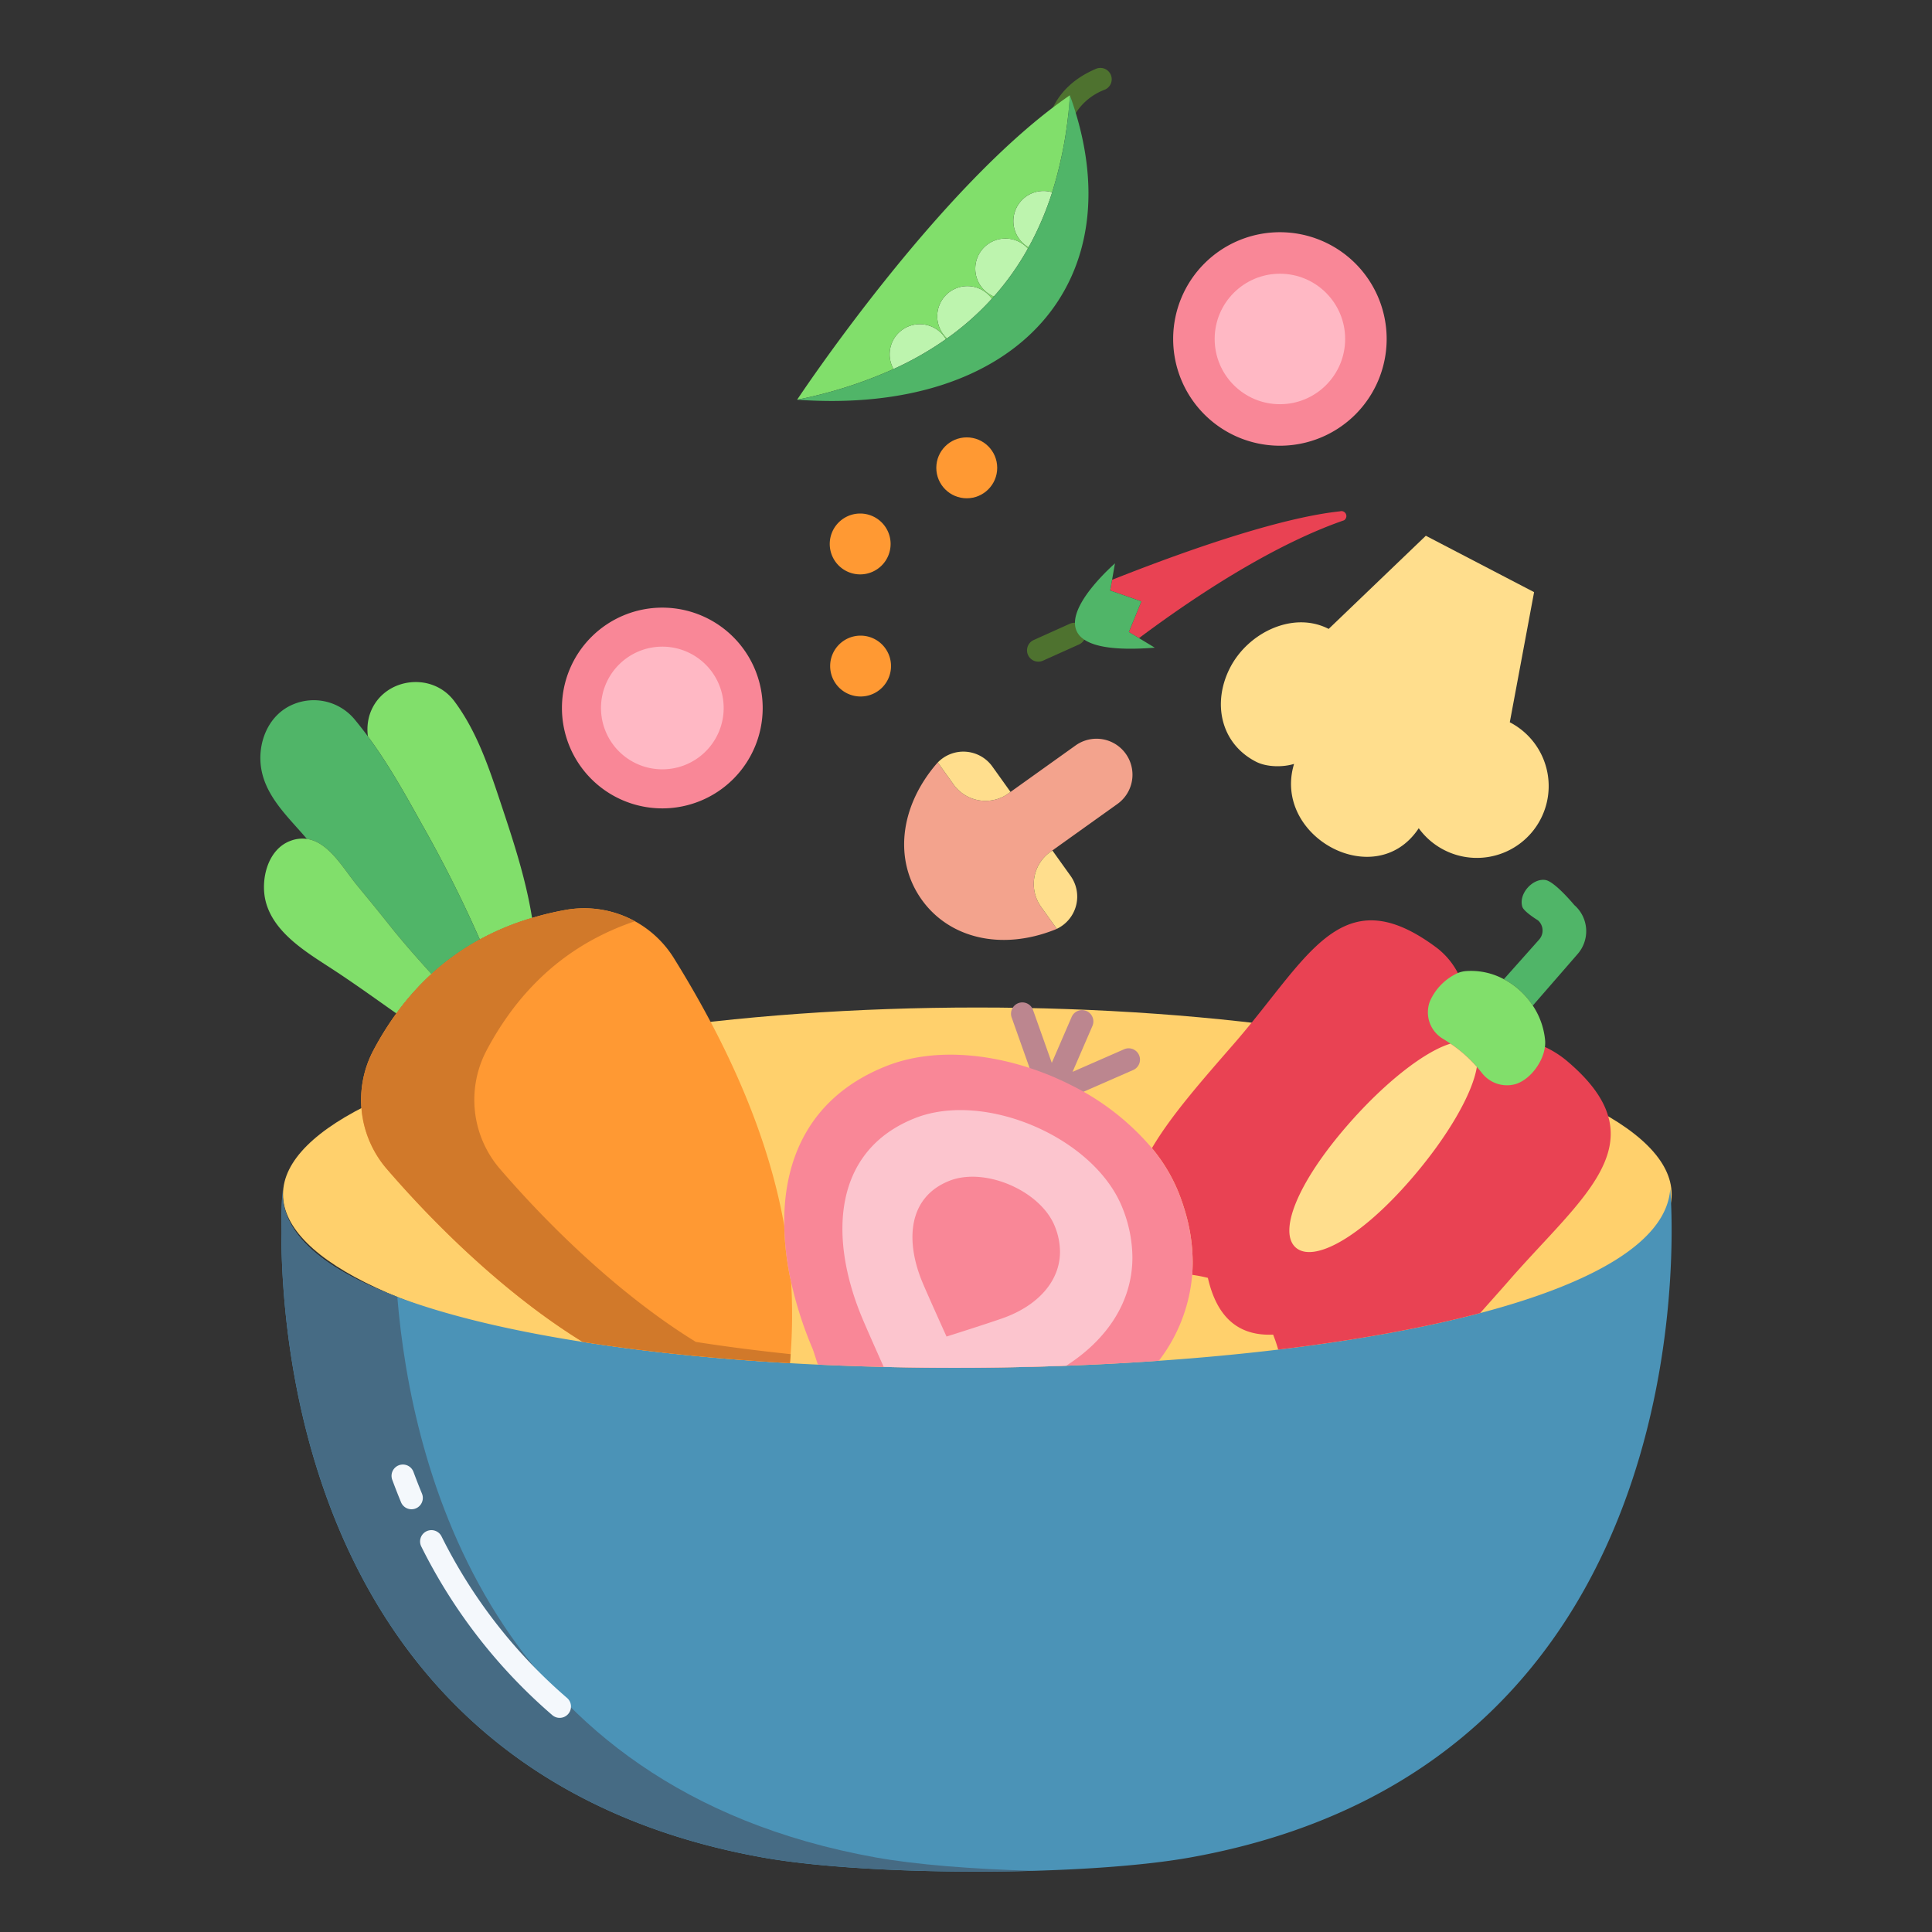 <svg id="Layer_1" height="300" viewBox="0 0 512 512" width="300" xmlns="http://www.w3.org/2000/svg" data-name="Layer 1" version="1.1" xmlns:xlink="http://www.w3.org/1999/xlink" xmlns:svgjs="http://svgjs.dev/svgjs"><rect x="0" y="0" width="512" height="512" fill="#333333" stroke="none"/><g width="100%" height="100%" transform="matrix(1,0,0,1,0,0)"><path d="m294.378 19.829a3 3 0 0 0 -3.933-1.591c-5.565 2.362-9.484 5.983-11.645 10.772l5.988 1.437a15.662 15.662 0 0 1 8-6.685 3 3 0 0 0 1.59-3.933z" fill="#4e722f" fill-opacity="1" data-original-color="#436f1eff" stroke="none" stroke-opacity="1"/><ellipse cx="259" cy="316.5" fill="#ffd06c" rx="184" ry="49.5" fill-opacity="1" data-original-color="#ffefccff" stroke="none" stroke-opacity="1"/><path d="m442.63 315.08s13.78 151.85-127.15 177.16c-27.91 5.01-85.51 5.01-113.42 0-138.77-24.92-127.53-172.53-127.15-177.05-1.15 19.63 32.33 33.04 79.5 40.43 16.88 2.65 35.51 4.52 54.93 5.63q3.69.225 7.42.39 8.64.405 17.43.61c16.03.39 32.32.28 48.37-.32 8.27-.3 16.47-.74 24.54-1.31 10.84-.75 21.45-1.74 31.64-2.96q7.41-.885 14.53-1.94c5.88-.87 11.59-1.82 17.09-2.86a.01.01 0 0 0 .01-.01c7.75-1.45 15.09-3.08 21.89-4.87 29.76-7.85 49.4-18.85 50.37-32.9z" fill="#4b93b7" fill-opacity="1" data-original-color="#5d74f1ff" stroke="none" stroke-opacity="1"/><path d="m400.11 191.41a19.029 19.029 0 1 1 -24.13 28.08c-11.39 17.25-38.89 2.26-33.04-17.05-2.78.88-7.15.94-10.11-.59-9.36-4.82-11.65-15.59-6.83-24.93s16.77-15.07 26.11-10.25l25.75-24.69 28.69 14.94z" fill="#ffde8d" fill-opacity="1" data-original-color="#ffde8dff" stroke="none" stroke-opacity="1"/><path d="m339.19 61.54a28.29 28.29 0 1 1 -28.29 28.29 28.282 28.282 0 0 1 28.29-28.29z" fill="#f98797" fill-opacity="1" data-original-color="#f98797ff" stroke="none" stroke-opacity="1"/><path d="m356.17 137.89c-16.36 5.66-35.62 17.24-54.32 31.22l-2.69-1.63 3.32-8.11-8.27-2.89.5-2.82c23.27-9.23 45.9-16.61 60.38-18.15a1.316 1.316 0 0 1 1.08 2.38z" fill="#e94253" fill-opacity="1" data-original-color="#e94253ff" stroke="none" stroke-opacity="1"/><path d="m298.34 199.76a9.53 9.53 0 0 1 -2.21 13.3l-17.24 12.32-.58.42a10.416 10.416 0 0 0 -2.41 14.52l4.17 5.83c-.17.08-.34.15-.51.22-14.14 5.61-27.95 2.33-35.29-7.94s-5.99-24.4 3.88-35.97c.12-.14.25-.28.38-.41l4.17 5.83a10.406 10.406 0 0 0 14.52 2.41l.58-.42 17.24-12.32a9.531 9.531 0 0 1 13.3 2.21z" fill="#f3a38d" fill-opacity="1" data-original-color="#f3a38dff" stroke="none" stroke-opacity="1"/><path d="m286.73 169.05-9.56 4.3-1.7-3.8 9.41-4.23a4.953 4.953 0 0 0 1.85 3.73z" fill="#81df6b" fill-opacity="1" data-original-color="#81df6bff" stroke="none" stroke-opacity="1"/><path d="m283.7 232.1a9.45 9.45 0 0 1 -3.63 14.05l-4.17-5.83a10.416 10.416 0 0 1 2.41-14.52l.58-.42z" fill="#ffde8d" fill-opacity="1" data-original-color="#ffde8dff" stroke="none" stroke-opacity="1"/><path d="m276.53 50.61a8.017 8.017 0 0 1 2.31.34 81.034 81.034 0 0 1 -6.25 14.59 7.987 7.987 0 0 1 3.94-14.93z" fill="#bdf4ae" fill-opacity="1" data-original-color="#bdf4aeff" stroke="none" stroke-opacity="1"/><path d="m266.45 63.21a7.95 7.95 0 0 1 5.95 2.67 71.612 71.612 0 0 1 -9.01 12.7h-.01a7.992 7.992 0 0 1 3.07-15.37z" fill="#bdf4ae" fill-opacity="1" data-original-color="#bdf4aeff" stroke="none" stroke-opacity="1"/><path d="m267.8 209.87-.58.42a10.406 10.406 0 0 1 -14.52-2.41l-4.17-5.83a9.448 9.448 0 0 1 14.47 1.11z" fill="#ffde8d" fill-opacity="1" data-original-color="#ffde8dff" stroke="none" stroke-opacity="1"/><circle cx="256.2" cy="123.98" fill="#ff9933" r="8.07" fill-opacity="1" data-original-color="#ff9933ff" stroke="none" stroke-opacity="1"/><path d="m256.36 75.82a8 8 0 0 1 6.5 3.34 73.781 73.781 0 0 1 -11.9 10.53 7.99 7.99 0 0 1 5.4-13.87z" fill="#bdf4ae" fill-opacity="1" data-original-color="#bdf4aeff" stroke="none" stroke-opacity="1"/><path d="m243.75 85.91a8 8 0 0 1 6.92 3.98 85.831 85.831 0 0 1 -13.87 7.91 7.838 7.838 0 0 1 -1.03-3.91 7.976 7.976 0 0 1 7.98-7.98z" fill="#bdf4ae" fill-opacity="1" data-original-color="#bdf4aeff" stroke="none" stroke-opacity="1"/><path d="m250.67 89.89a7.989 7.989 0 0 0 -14.9 4 7.838 7.838 0 0 0 1.03 3.91 118.362 118.362 0 0 1 -25.55 8.13s37.82-57.15 72.28-80.68a108.188 108.188 0 0 1 -4.69 25.7 7.986 7.986 0 0 0 -6.25 14.59 3.718 3.718 0 0 1 -.19.34 7.987 7.987 0 1 0 -9.02 12.7c-.17.2-.34.39-.52.58a7.987 7.987 0 1 0 -11.9 10.53c-.1.07-.19.14-.29.2z" fill="#81df6b" fill-opacity="1" data-original-color="#81df6bff" stroke="none" stroke-opacity="1"/><path d="m228.06 168.45a8.065 8.065 0 1 1 -8.06 8.06 8.064 8.064 0 0 1 8.06-8.06z" fill="#ff9933" fill-opacity="1" data-original-color="#ff9933ff" stroke="none" stroke-opacity="1"/><path d="m227.96 136.09a8.065 8.065 0 1 1 -8.07 8.06 8.07 8.07 0 0 1 8.07-8.06z" fill="#ff9933" fill-opacity="1" data-original-color="#ff9933ff" stroke="none" stroke-opacity="1"/><path d="m211.25 105.93a118.362 118.362 0 0 0 25.55-8.13 85.831 85.831 0 0 0 13.87-7.91c.1-.06.19-.13.29-.2a73.781 73.781 0 0 0 11.9-10.53c.18-.19.35-.38.52-.58h.01a71.612 71.612 0 0 0 9.01-12.7 3.718 3.718 0 0 0 .19-.34 81.034 81.034 0 0 0 6.25-14.59 108.188 108.188 0 0 0 4.69-25.7c17.65 48.74-13.45 84.88-72.28 80.68z" fill="#50b568" fill-opacity="1" data-original-color="#50b568ff" stroke="none" stroke-opacity="1"/><path d="m175.52 161.03a26.6 26.6 0 1 1 -26.6 26.59 26.592 26.592 0 0 1 26.6-26.59z" fill="#f98797" fill-opacity="1" data-original-color="#f98797ff" stroke="none" stroke-opacity="1"/><path d="m141 243.25v.01a70.092 70.092 0 0 0 -13.85 5.72 338.044 338.044 0 0 0 -15.42-30.67c-4.39-7.91-8.83-15.86-14.22-23.14a13.262 13.262 0 0 1 .38-5.53c3.03-9.92 16.36-12.03 22.5-3.83 5.97 7.98 9.16 17.55 12.27 26.9 3.34 10.02 6.67 20.09 8.34 30.54z" fill="#81df6b" fill-opacity="1" data-original-color="#81df6bff" stroke="none" stroke-opacity="1"/><path d="m97.51 195.17c5.39 7.28 9.83 15.23 14.22 23.14a338.044 338.044 0 0 1 15.42 30.67 64.913 64.913 0 0 0 -12.8 9.13c-3.58-3.94-7.37-8.22-10.69-12.37-3.95-4.94-3.95-4.94-9-11.08-3.64-4.42-7.51-11.5-13.33-12.34-4.74-5.58-10.81-11.02-12.09-18.55-1.15-6.78 1.81-14.34 8.41-17.09a14.072 14.072 0 0 1 16.37 4.02q1.815 2.19 3.49 4.47z" fill="#50b568" fill-opacity="1" data-original-color="#50b568ff" stroke="none" stroke-opacity="1"/><path d="m114.35 258.11a69.872 69.872 0 0 0 -9.31 10.46c-5.7-4.01-11.33-8.08-17.19-11.89-6.68-4.35-15.28-9.48-17.42-17.73-1.49-5.76.47-14.01 6.72-16.18a8.727 8.727 0 0 1 4.18-.45c5.82.84 9.69 7.92 13.33 12.34 5.05 6.14 5.05 6.14 9 11.08 3.32 4.15 7.11 8.43 10.69 12.37z" fill="#81df6b" fill-opacity="1" data-original-color="#81df6bff" stroke="none" stroke-opacity="1"/><circle cx="339.19" cy="89.83" fill="#ffb8c4" r="17.29" fill-opacity="1" data-original-color="#ffb8c4ff" stroke="none" stroke-opacity="1"/><path d="m175.52 171.37a16.255 16.255 0 1 1 -16.25 16.25 16.25 16.25 0 0 1 16.25-16.25z" fill="#ffb8c4" fill-opacity="1" data-original-color="#ffb8c4ff" stroke="none" stroke-opacity="1"/><path d="m105.04 268.57a69.872 69.872 0 0 1 9.31-10.46 64.913 64.913 0 0 1 12.8-9.13 70.092 70.092 0 0 1 13.85-5.72 79.809 79.809 0 0 1 8.78-2.1 27.962 27.962 0 0 1 28.77 12.7q5.385 8.655 9.84 17.09 14.88 28.125 19.45 53.88a74.142 74.142 0 0 0 1.82 14.95 144.812 144.812 0 0 1 -.32 21.47c-19.42-1.11-38.05-2.98-54.93-5.63-16.94-10.39-35.52-26.84-51.91-45.84a28.05 28.05 0 0 1 -3.56-31.4 80.862 80.862 0 0 1 6.1-9.81z" fill="#ff9933" fill-opacity="1" data-original-color="#ff9933ff" stroke="none" stroke-opacity="1"/><path d="m426.01 295.22c-1.43-4.39-4.75-8.95-10.55-13.89a26.353 26.353 0 0 0 -6.04-3.88l-23.07-19.59a20.077 20.077 0 0 0 -5.46-6.58c-23.53-17.69-32.65-.58-49.35 19.93h-.01c-1.4 1.73-2.87 3.48-4.39 5.24-8.5 9.78-16.76 19.1-21.87 27.82a44.108 44.108 0 0 1 7.06 11.75 56.178 56.178 0 0 1 1.85 5.43 47.309 47.309 0 0 1 1.89 13.03c0 1.14-.04 2.26-.13 3.37a37.448 37.448 0 0 1 4.16.8c2.24 9.78 7.5 15.47 17.29 15.04a40.942 40.942 0 0 1 1.35 3.97q7.41-.885 14.53-1.94c5.88-.87 11.59-1.82 17.09-2.86a.01.01 0 0 0 .01-.01c7.75-1.45 15.09-3.08 21.89-4.87v-.01c2.31-2.6 5.27-5.9 7.47-8.42 15.1-17.37 31.01-29.84 26.28-44.33z" fill="#e94253" fill-opacity="1" data-original-color="#e94253ff" stroke="none" stroke-opacity="1"/><path d="m417.2 239.84a9.185 9.185 0 0 1 .91 12.96l-11.9 13.69a20.923 20.923 0 0 0 -7.67-6.99v-.01c2.11-2.37 6.52-7.31 9.35-10.5a3.592 3.592 0 0 0 -.33-5.1s-3.74-2.28-4.13-3.59c-1.06-3.49 2.84-7.67 6.16-7.08 2.48.43 7.61 6.62 7.61 6.62z" fill="#50b568" fill-opacity="1" data-original-color="#50b568ff" stroke="none" stroke-opacity="1"/><path d="m406.21 266.49a19.9 19.9 0 0 1 3.26 9.2 8.027 8.027 0 0 1 -.05 1.76c-.52 3.99-3.75 8.39-7.43 9.73a7.147 7.147 0 0 1 -.79.23 8.407 8.407 0 0 1 -8.43-3c-.45-.57-.91-1.12-1.39-1.66a36.305 36.305 0 0 0 -6.99-6.17c-.67-.47-1.35-.9-2.05-1.32a8.157 8.157 0 0 1 -3.81-8.4 6.956 6.956 0 0 1 .42-1.53 14.708 14.708 0 0 1 7.4-7.47 7.265 7.265 0 0 1 2.03-.5 18.324 18.324 0 0 1 10.16 2.14 20.923 20.923 0 0 1 7.67 6.99z" fill="#81df6b" fill-opacity="1" data-original-color="#81df6bff" stroke="none" stroke-opacity="1"/><path d="m391.38 282.75c-1.11 7-7.69 18.54-17.6 29.94-13.65 15.71-25.77 21.94-30.37 17.94s.04-16.73 13.7-32.44c9.95-11.44 20.51-19.58 27.28-21.61a36.305 36.305 0 0 1 6.99 6.17z" fill="#ffde8d" fill-opacity="1" data-original-color="#ffde8dff" stroke="none" stroke-opacity="1"/><path d="m232.06 492.24c-102.223-18.357-123.043-103.282-126.768-148.552-19.462-7.321-31.067-16.806-30.382-28.5-.38 4.52-11.62 152.13 127.15 177.05 17.241 3.095 45.807 4.275 71.71 3.547-16.029-.449-31.041-1.63-41.71-3.545z" fill="#466b84" fill-opacity="1" data-original-color="#475ebfff" stroke="none" stroke-opacity="1"/><path d="m184.41 355.62c-16.94-10.39-35.52-26.84-51.91-45.84a28.05 28.05 0 0 1 -3.56-31.4 80.862 80.862 0 0 1 6.1-9.81 69.872 69.872 0 0 1 9.31-10.46 64.913 64.913 0 0 1 12.8-9.13 69.139 69.139 0 0 1 11.109-4.833 28.01 28.01 0 0 0 -18.479-2.987 79.809 79.809 0 0 0 -8.78 2.1 70.092 70.092 0 0 0 -13.85 5.72 64.913 64.913 0 0 0 -12.8 9.13 69.872 69.872 0 0 0 -9.31 10.46 80.862 80.862 0 0 0 -6.1 9.81 28.05 28.05 0 0 0 3.56 31.4c16.39 19 34.97 35.45 51.91 45.84 16.88 2.65 35.51 4.52 54.93 5.63.077-.768.144-1.568.2-2.386-8.696-.909-17.115-1.986-25.13-3.244z" fill="#d1792a" fill-opacity="1" data-original-color="#d1792aff" stroke="none" stroke-opacity="1"/><path d="m148.316 455.25a2.985 2.985 0 0 1 -1.945-.717 142.941 142.941 0 0 1 -34.7-44.637 3 3 0 1 1 5.353-2.709 136.979 136.979 0 0 0 33.241 42.78 3 3 0 0 1 -1.948 5.283z" fill="#f4f8fc" fill-opacity="1" data-original-color="#f4f8fcff" stroke="none" stroke-opacity="1"/><path d="m109.053 399.97a3 3 0 0 1 -2.775-1.858c-.8-1.944-1.584-3.946-2.327-5.954a3 3 0 0 1 5.627-2.084c.718 1.94 1.474 3.876 2.248 5.753a3 3 0 0 1 -2.773 4.143z" fill="#f4f8fc" fill-opacity="1" data-original-color="#f4f8fcff" stroke="none" stroke-opacity="1"/><path d="m301.855 279.608a3 3 0 0 0 -3.952-1.544l-13.659 5.985 5.265-12.169a3 3 0 0 0 -5.509-2.38l-5.265 12.169-4.989-14.055a3 3 0 0 0 -5.654 2.007l5.568 15.687a3 3 0 0 0 3.831 1.824l.011-.006a2.971 2.971 0 0 0 3.518 1.6v.012a3 3 0 0 0 3.953 1.544l15.333-6.717a3 3 0 0 0 1.549-3.957z" fill="#bc868f" fill-opacity="1" data-original-color="#bc868fff" stroke="none" stroke-opacity="1"/><path d="m275.176 175.346a3 3 0 0 1 -1.232-5.737l9.558-4.3a3 3 0 1 1 2.46 5.473l-9.558 4.3a3 3 0 0 1 -1.228.264z" fill="#4e722f" fill-opacity="1" data-original-color="#436f1eff" stroke="none" stroke-opacity="1"/><path d="m314.18 321.45a56.178 56.178 0 0 0 -1.85-5.43 44.108 44.108 0 0 0 -7.06-11.75 67.062 67.062 0 0 0 -21.5-16.74c-1.17-.59-2.36-1.16-3.57-1.69-1.22-.55-2.46-1.06-3.71-1.53-14.01-5.37-29.39-6.63-41.58-1.8-19.62 7.77-27.39 23.8-27.07 42.32a74.142 74.142 0 0 0 1.82 14.95 101.565 101.565 0 0 0 5.64 17.55c.41.97.9 2.78 1.46 4.31q8.64.405 17.43.61c16.03.39 32.32.28 48.37-.32 8.27-.3 16.47-.74 24.54-1.31a43.305 43.305 0 0 0 8.84-22.77c.09-1.11.13-2.23.13-3.37a47.309 47.309 0 0 0 -1.89-13.03z" fill="#f98797" fill-opacity="1" data-original-color="#f98797ff" stroke="none" stroke-opacity="1"/><path d="m297.46 320.11a35.621 35.621 0 0 1 2.64 13.11c0 11.81-6.77 21.81-17.54 28.71-16.05.6-32.34.71-48.37.32-2.23-5-4.45-10-5.63-12.8-9.06-21.57-7.82-44.52 13.92-53.13 18.59-7.35 47.62 5.2 54.98 23.79zm-16.55 11.61a18.088 18.088 0 0 0 -1.35-6.68c-3.74-9.46-18.51-15.85-27.97-12.11-11.06 4.39-11.69 16.06-7.08 27.03 1.51 3.59 6.33 14.24 6.33 14.24s11.39-3.6 15.13-4.95c8.85-3.19 14.94-9.55 14.94-17.53z" fill="#fcc5ce" fill-opacity="1" data-original-color="#fcc5ceff" stroke="none" stroke-opacity="1"/><path d="m306.03 171.64c-10.87.86-16.65-.35-19.3-2.59a4.953 4.953 0 0 1 -1.85-3.73c-.27-6.36 9.65-15.15 10.6-16.03l-.77 4.37-.5 2.82 8.27 2.89-3.32 8.11 2.69 1.63z" fill="#50b568" fill-opacity="1" data-original-color="#50b568ff" stroke="none" stroke-opacity="1"/></g></svg>